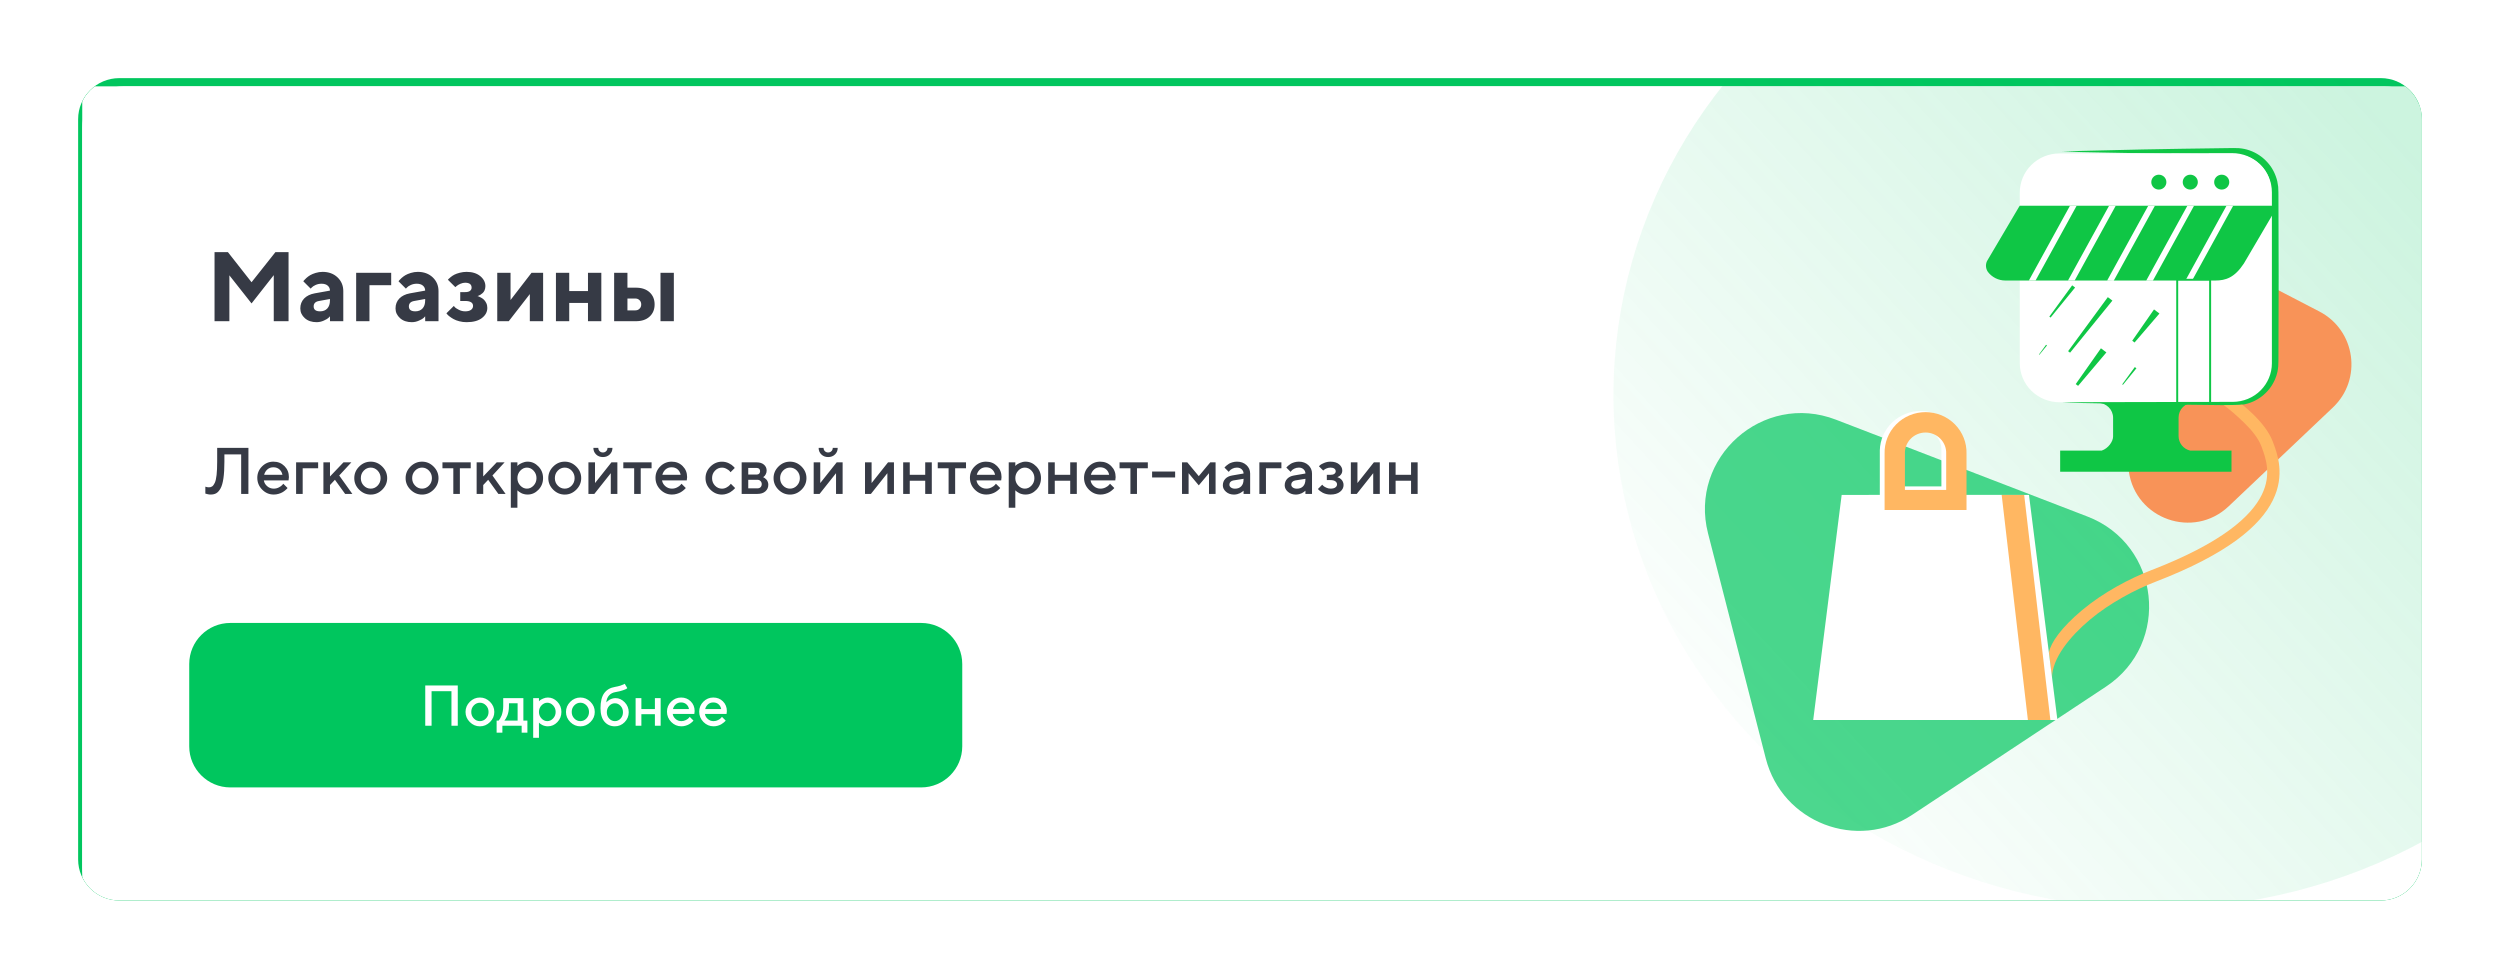 <svg width="608" height="238" viewBox="0 0 608 238" fill="none" xmlns="http://www.w3.org/2000/svg">
<g filter="url(#filter0_d_1652_36178)">
<g clip-path="url(#clip0_1652_36178)">
<path d="M18 27.001C18 21.478 22.477 17.001 28 17.001H578C583.523 17.001 588 21.478 588 27.001V207.001C588 212.524 583.523 217.001 578 217.001H28C22.477 217.001 18 212.524 18 207.001V27.001Z" fill="#01C65E"/>
<g filter="url(#filter1_d_1652_36178)">
<rect width="570" height="200" transform="translate(18 17.001)" fill="white"/>
<path d="M588 207.001C588 212.524 583.523 217.001 578 217.001H303H28C22.477 217.001 18 212.524 18 207.001V27.001C18 21.478 22.477 17.001 28 17.001H303H578C583.523 17.001 588 21.478 588 27.001V207.001Z" fill="white"/>
<g opacity="0.2" filter="url(#filter2_f_1652_36178)">
<ellipse cx="522.069" cy="92.083" rx="131.674" ry="124.918" fill="url(#paint0_linear_1652_36178)"/>
</g>
<path d="M59.176 64.638L53.422 57.313H50.176V74.118H53.785V62.962L59.176 69.794L64.578 62.915V74.118H68.176V57.313H64.988L59.176 64.638ZM78.254 74.118H81.488V66.794C81.488 65.458 81.019 64.345 80.082 63.454C79.144 62.563 77.926 62.118 76.449 62.118C75.875 62.118 75.312 62.212 74.762 62.376C74.223 62.54 73.777 62.727 73.438 62.927C73.109 63.126 72.793 63.349 72.512 63.606C72.231 63.864 72.043 64.052 71.961 64.157C71.879 64.263 71.809 64.345 71.762 64.403L73.555 66.196L73.824 65.915C74.012 65.704 74.316 65.505 74.75 65.306C75.195 65.106 75.676 65.001 76.203 65.001C76.848 65.001 77.352 65.165 77.703 65.47C78.066 65.786 78.242 66.185 78.242 66.677L74.516 67.345C73.438 67.544 72.582 67.966 71.961 68.599C71.352 69.243 71.035 70.04 71.035 71.001C71.035 71.939 71.41 72.724 72.137 73.38C72.875 74.036 73.824 74.353 74.996 74.353C75.606 74.353 76.191 74.224 76.754 73.966C77.316 73.708 77.691 73.497 77.856 73.333C78.019 73.169 78.148 73.04 78.242 72.923L78.254 74.118ZM75.84 71.716C74.809 71.716 74.281 71.317 74.281 70.52C74.281 69.782 74.727 69.337 75.606 69.196L78.242 68.716V69.079C78.242 69.911 78.031 70.556 77.598 71.024C77.164 71.493 76.578 71.716 75.84 71.716ZM93.137 62.352H84.617V74.118H87.852V65.353H93.137V62.352ZM101.41 74.118H104.645V66.794C104.645 65.458 104.176 64.345 103.238 63.454C102.301 62.563 101.082 62.118 99.606 62.118C99.031 62.118 98.469 62.212 97.918 62.376C97.379 62.54 96.934 62.727 96.594 62.927C96.266 63.126 95.949 63.349 95.668 63.606C95.387 63.864 95.199 64.052 95.117 64.157C95.035 64.263 94.965 64.345 94.918 64.403L96.711 66.196L96.981 65.915C97.168 65.704 97.473 65.505 97.906 65.306C98.352 65.106 98.832 65.001 99.359 65.001C100.004 65.001 100.508 65.165 100.859 65.47C101.223 65.786 101.398 66.185 101.398 66.677L97.672 67.345C96.594 67.544 95.738 67.966 95.117 68.599C94.508 69.243 94.191 70.04 94.191 71.001C94.191 71.939 94.566 72.724 95.293 73.38C96.031 74.036 96.981 74.353 98.152 74.353C98.762 74.353 99.348 74.224 99.91 73.966C100.473 73.708 100.848 73.497 101.012 73.333C101.176 73.169 101.305 73.04 101.398 72.923L101.41 74.118ZM98.996 71.716C97.965 71.716 97.438 71.317 97.438 70.52C97.438 69.782 97.883 69.337 98.762 69.196L101.398 68.716V69.079C101.398 69.911 101.188 70.556 100.754 71.024C100.32 71.493 99.734 71.716 98.996 71.716ZM116.047 65.599C116.047 64.661 115.625 63.841 114.793 63.149C113.961 62.47 112.859 62.118 111.488 62.118C110.914 62.118 110.363 62.188 109.824 62.329C109.285 62.47 108.852 62.622 108.535 62.786C108.207 62.95 107.914 63.149 107.633 63.372C107.352 63.595 107.176 63.747 107.094 63.841C107.012 63.935 106.953 63.993 106.93 64.04L108.734 65.833L109.039 65.575C109.25 65.388 109.555 65.2 109.953 65.024C110.352 64.849 110.75 64.755 111.137 64.755C112.168 64.767 112.695 65.165 112.695 65.962C112.695 66.29 112.555 66.548 112.297 66.747C112.039 66.946 111.652 67.04 111.137 67.04H109.93V69.196H111.137C112.402 69.208 113.047 69.606 113.047 70.403C113.047 70.79 112.883 71.106 112.555 71.353C112.227 71.599 111.758 71.716 111.137 71.716C110.598 71.716 110.094 71.599 109.613 71.353C109.133 71.106 108.816 70.907 108.676 70.767C108.535 70.626 108.43 70.497 108.371 70.403L106.566 72.196L106.766 72.442C106.871 72.583 107.059 72.759 107.34 72.97C107.609 73.181 107.926 73.38 108.289 73.591C108.664 73.802 109.133 73.989 109.695 74.13C110.258 74.282 110.855 74.353 111.477 74.353C113.082 74.353 114.324 74.024 115.203 73.345C116.082 72.665 116.516 71.845 116.516 70.884C116.516 70.45 116.434 70.052 116.258 69.7C116.082 69.349 115.895 69.079 115.684 68.88C115.473 68.681 115.238 68.505 114.957 68.364C114.688 68.224 114.5 68.13 114.383 68.083C114.277 68.048 114.195 68.024 114.125 68.013L114.312 67.942C114.441 67.907 114.605 67.825 114.805 67.708C114.992 67.591 115.191 67.439 115.379 67.274C115.566 67.11 115.73 66.876 115.859 66.583C115.977 66.278 116.047 65.95 116.047 65.599ZM127.262 62.352L122.164 68.962V62.352H118.93V74.118H121.73L126.852 67.52V74.118H130.086V62.352H127.262ZM136.438 69.677H140.996V74.118H144.242V62.352H140.996V66.794H136.438V62.352H133.203V74.118H136.438V69.677ZM161.879 62.352H158.633V74.118H161.879V62.352ZM150.594 71.481V68.599H152.516C152.926 68.599 153.266 68.739 153.535 69.009C153.816 69.29 153.945 69.63 153.945 70.04C153.945 70.462 153.816 70.802 153.535 71.071C153.266 71.353 152.926 71.481 152.516 71.481H150.594ZM157.203 70.04C157.203 68.821 156.793 67.837 155.984 67.087C155.164 66.337 154.051 65.962 152.633 65.962H150.594V62.352H147.359V74.118H152.633C154.062 74.118 155.176 73.743 155.984 72.993C156.793 72.243 157.203 71.259 157.203 70.04Z" fill="#363A45"/>
<path d="M58.418 104.915H50.816V108.274C50.816 109.571 50.77 110.642 50.676 111.501C50.582 112.36 50.434 113.001 50.238 113.423C50.035 113.845 49.824 114.134 49.605 114.29C49.387 114.446 49.121 114.517 48.816 114.517C48.551 114.517 48.254 114.47 47.941 114.36V116.04L48.113 116.087C48.23 116.134 48.395 116.173 48.613 116.212C48.824 116.259 49.027 116.274 49.223 116.274C49.762 116.274 50.223 116.173 50.598 115.954C50.973 115.735 51.324 115.345 51.637 114.782C51.949 114.22 52.184 113.399 52.34 112.313C52.496 111.235 52.574 109.884 52.574 108.274V106.517H56.652V116.118H58.41L58.418 104.915ZM68.176 112.837L68.262 112.04C68.262 110.962 67.902 110.071 67.184 109.353C66.465 108.634 65.574 108.274 64.496 108.274C63.418 108.274 62.496 108.665 61.73 109.431C60.965 110.196 60.574 111.118 60.574 112.196C60.574 113.321 60.973 114.282 61.762 115.079C62.551 115.876 63.488 116.274 64.574 116.274C64.981 116.274 65.379 116.22 65.762 116.103C66.144 115.985 66.457 115.86 66.691 115.72C66.934 115.579 67.16 115.423 67.371 115.243C67.59 115.063 67.731 114.938 67.793 114.86C67.856 114.782 67.902 114.728 67.934 114.681L66.894 113.642L66.652 113.938C66.496 114.134 66.223 114.329 65.832 114.532C65.441 114.735 65.027 114.837 64.574 114.837C63.957 114.837 63.426 114.642 62.973 114.243C62.52 113.853 62.254 113.384 62.168 112.837H68.176ZM64.488 109.642C65.082 109.642 65.566 109.813 65.957 110.157C66.348 110.501 66.59 110.938 66.684 111.478H62.238C62.379 110.938 62.645 110.501 63.035 110.157C63.426 109.813 63.91 109.642 64.488 109.642ZM75.371 108.438H70.012V116.118H71.613V109.876H75.371V108.438ZM83.457 108.438H81.535L78.254 111.876V108.438H76.652V116.118H78.254V113.962L79.457 112.681L81.934 116.118H83.691L80.496 111.642L83.457 108.438ZM90.559 112.282C90.559 113.001 90.316 113.603 89.848 114.095C89.371 114.595 88.809 114.837 88.16 114.837C87.504 114.837 86.941 114.595 86.465 114.095C85.988 113.603 85.754 113.001 85.754 112.282C85.754 111.563 85.988 110.962 86.465 110.462C86.941 109.97 87.504 109.72 88.16 109.72C88.809 109.72 89.371 109.97 89.848 110.462C90.316 110.962 90.559 111.563 90.559 112.282ZM84.16 112.282C84.16 113.36 84.551 114.29 85.348 115.087C86.144 115.884 87.082 116.282 88.16 116.282C89.238 116.282 90.168 115.884 90.965 115.087C91.762 114.29 92.16 113.36 92.16 112.282C92.16 111.204 91.762 110.267 90.965 109.47C90.168 108.673 89.238 108.274 88.16 108.274C87.082 108.274 86.144 108.673 85.348 109.47C84.551 110.267 84.16 111.204 84.16 112.282ZM103.043 112.282C103.043 113.001 102.801 113.603 102.332 114.095C101.855 114.595 101.293 114.837 100.645 114.837C99.988 114.837 99.426 114.595 98.949 114.095C98.473 113.603 98.238 113.001 98.238 112.282C98.238 111.563 98.473 110.962 98.949 110.462C99.426 109.97 99.988 109.72 100.645 109.72C101.293 109.72 101.855 109.97 102.332 110.462C102.801 110.962 103.043 111.563 103.043 112.282ZM96.644 112.282C96.644 113.36 97.035 114.29 97.832 115.087C98.629 115.884 99.566 116.282 100.645 116.282C101.723 116.282 102.652 115.884 103.449 115.087C104.246 114.29 104.645 113.36 104.645 112.282C104.645 111.204 104.246 110.267 103.449 109.47C102.652 108.673 101.723 108.274 100.645 108.274C99.566 108.274 98.629 108.673 97.832 109.47C97.035 110.267 96.644 111.204 96.644 112.282ZM105.605 109.876H108.246V116.118H109.84V109.876H112.48V108.438H105.605V109.876ZM120.723 108.438H118.801L115.52 111.876V108.438H113.918V116.118H115.52V113.962L116.723 112.681L119.199 116.118H120.957L117.762 111.642L120.723 108.438ZM126.309 116.274C127.324 116.274 128.199 115.892 128.949 115.11C129.699 114.329 130.074 113.384 130.074 112.274C130.074 111.165 129.699 110.228 128.949 109.446C128.199 108.665 127.324 108.274 126.309 108.274C125.855 108.274 125.418 108.376 124.988 108.563C124.551 108.759 124.27 108.915 124.137 109.032C124.004 109.157 123.902 109.251 123.832 109.321V108.438H122.23V119.478H123.832V115.235L123.941 115.353C124.004 115.415 124.113 115.501 124.262 115.61C124.41 115.72 124.582 115.821 124.777 115.923C124.965 116.024 125.199 116.11 125.473 116.173C125.738 116.243 126.02 116.274 126.309 116.274ZM126.152 109.72C126.762 109.72 127.301 109.97 127.77 110.47C128.238 110.97 128.473 111.579 128.473 112.282C128.473 112.985 128.238 113.587 127.77 114.087C127.301 114.587 126.762 114.837 126.152 114.837C125.543 114.837 125.004 114.587 124.535 114.087C124.066 113.587 123.832 112.985 123.832 112.282C123.832 111.579 124.066 110.97 124.535 110.47C125.004 109.97 125.543 109.72 126.152 109.72ZM137.746 112.282C137.746 113.001 137.504 113.603 137.035 114.095C136.559 114.595 135.996 114.837 135.348 114.837C134.691 114.837 134.129 114.595 133.652 114.095C133.176 113.603 132.941 113.001 132.941 112.282C132.941 111.563 133.176 110.962 133.652 110.462C134.129 109.97 134.691 109.72 135.348 109.72C135.996 109.72 136.559 109.97 137.035 110.462C137.504 110.962 137.746 111.563 137.746 112.282ZM131.348 112.282C131.348 113.36 131.738 114.29 132.535 115.087C133.332 115.884 134.27 116.282 135.348 116.282C136.426 116.282 137.355 115.884 138.152 115.087C138.949 114.29 139.348 113.36 139.348 112.282C139.348 111.204 138.949 110.267 138.152 109.47C137.355 108.673 136.426 108.274 135.348 108.274C134.27 108.274 133.332 108.673 132.535 109.47C131.738 110.267 131.348 111.204 131.348 112.282ZM146.707 108.438L142.707 113.478V108.438H141.105V116.118H142.543L146.543 111.079V116.118H148.145V108.438H146.707ZM144.621 106.04C144.301 106.04 144.035 105.938 143.824 105.72C143.605 105.501 143.504 105.235 143.504 104.915H142.309C142.309 105.556 142.527 106.095 142.965 106.517C143.402 106.946 143.957 107.157 144.629 107.157C145.301 107.157 145.855 106.946 146.293 106.517C146.73 106.095 146.949 105.556 146.949 104.915H145.746C145.746 105.243 145.637 105.509 145.426 105.72C145.207 105.938 144.941 106.04 144.621 106.04ZM149.59 109.876H152.23V116.118H153.824V109.876H156.465V108.438H149.59V109.876ZM165.02 112.837L165.105 112.04C165.105 110.962 164.746 110.071 164.027 109.353C163.309 108.634 162.418 108.274 161.34 108.274C160.262 108.274 159.34 108.665 158.574 109.431C157.809 110.196 157.418 111.118 157.418 112.196C157.418 113.321 157.816 114.282 158.605 115.079C159.395 115.876 160.332 116.274 161.418 116.274C161.824 116.274 162.223 116.22 162.605 116.103C162.988 115.985 163.301 115.86 163.535 115.72C163.777 115.579 164.004 115.423 164.215 115.243C164.434 115.063 164.574 114.938 164.637 114.86C164.699 114.782 164.746 114.728 164.777 114.681L163.738 113.642L163.496 113.938C163.34 114.134 163.066 114.329 162.676 114.532C162.285 114.735 161.871 114.837 161.418 114.837C160.801 114.837 160.27 114.642 159.816 114.243C159.363 113.853 159.098 113.384 159.012 112.837H165.02ZM161.332 109.642C161.926 109.642 162.41 109.813 162.801 110.157C163.191 110.501 163.434 110.938 163.527 111.478H159.082C159.223 110.938 159.488 110.501 159.879 110.157C160.27 109.813 160.754 109.642 161.332 109.642ZM169.582 112.282C169.582 113.36 169.973 114.29 170.77 115.087C171.566 115.884 172.504 116.282 173.582 116.282C173.949 116.282 174.316 116.22 174.684 116.103C175.043 115.985 175.34 115.86 175.574 115.72C175.801 115.579 176.02 115.423 176.23 115.243C176.434 115.063 176.574 114.938 176.637 114.86C176.699 114.782 176.746 114.728 176.777 114.688L175.738 113.649L175.496 113.946C175.34 114.134 175.082 114.337 174.723 114.54C174.363 114.743 173.988 114.845 173.582 114.845C172.926 114.845 172.363 114.595 171.887 114.103C171.41 113.603 171.176 113.001 171.176 112.282C171.176 111.563 171.41 110.962 171.887 110.47C172.363 109.97 172.926 109.728 173.582 109.728C173.988 109.728 174.363 109.829 174.723 110.04C175.082 110.243 175.309 110.407 175.418 110.532C175.527 110.657 175.605 110.759 175.66 110.845L176.699 109.806L176.363 109.438C176.137 109.181 175.77 108.923 175.254 108.665C174.738 108.407 174.176 108.282 173.582 108.282C172.504 108.282 171.566 108.681 170.77 109.478C169.973 110.274 169.582 111.204 169.582 112.282ZM178.371 108.438V116.118H182.215C183.027 116.118 183.676 115.915 184.145 115.493C184.613 115.079 184.855 114.54 184.855 113.876C184.855 113.626 184.809 113.384 184.715 113.165C184.621 112.946 184.52 112.774 184.41 112.649C184.301 112.524 184.168 112.407 184.02 112.298C183.863 112.188 183.762 112.126 183.707 112.095C183.645 112.071 183.605 112.056 183.574 112.048L183.793 111.899C183.941 111.79 184.09 111.603 184.23 111.337C184.371 111.071 184.449 110.774 184.449 110.446C184.449 109.868 184.23 109.384 183.801 109.009C183.363 108.634 182.785 108.446 182.051 108.446L178.371 108.438ZM182.215 112.688C182.52 112.688 182.77 112.79 182.965 112.993C183.152 113.196 183.254 113.438 183.254 113.728C183.254 114.04 183.16 114.298 182.973 114.485C182.785 114.673 182.527 114.767 182.215 114.767H179.973V112.688H182.215ZM182.855 110.603C182.855 110.853 182.777 111.048 182.637 111.188C182.488 111.329 182.293 111.407 182.051 111.407H179.973V109.806H182.051C182.293 109.806 182.488 109.876 182.637 110.017C182.777 110.157 182.855 110.353 182.855 110.603ZM192.527 112.282C192.527 113.001 192.285 113.603 191.816 114.095C191.34 114.595 190.777 114.837 190.129 114.837C189.473 114.837 188.91 114.595 188.434 114.095C187.957 113.603 187.723 113.001 187.723 112.282C187.723 111.563 187.957 110.962 188.434 110.462C188.91 109.97 189.473 109.72 190.129 109.72C190.777 109.72 191.34 109.97 191.816 110.462C192.285 110.962 192.527 111.563 192.527 112.282ZM186.129 112.282C186.129 113.36 186.52 114.29 187.316 115.087C188.113 115.884 189.051 116.282 190.129 116.282C191.207 116.282 192.137 115.884 192.934 115.087C193.73 114.29 194.129 113.36 194.129 112.282C194.129 111.204 193.73 110.267 192.934 109.47C192.137 108.673 191.207 108.274 190.129 108.274C189.051 108.274 188.113 108.673 187.316 109.47C186.52 110.267 186.129 111.204 186.129 112.282ZM201.488 108.438L197.488 113.478V108.438H195.887V116.118H197.324L201.324 111.079V116.118H202.926V108.438H201.488ZM199.402 106.04C199.082 106.04 198.816 105.938 198.605 105.72C198.387 105.501 198.285 105.235 198.285 104.915H197.09C197.09 105.556 197.309 106.095 197.746 106.517C198.184 106.946 198.738 107.157 199.41 107.157C200.082 107.157 200.637 106.946 201.074 106.517C201.512 106.095 201.73 105.556 201.73 104.915H200.527C200.527 105.243 200.418 105.509 200.207 105.72C199.988 105.938 199.723 106.04 199.402 106.04ZM213.973 108.438L209.973 113.478V108.438H208.371V116.118H209.809L213.809 111.079V116.118H215.41V108.438H213.973ZM219.254 112.915H223.012V116.118H224.613V108.438H223.012V111.478H219.254V108.438H217.652V116.118H219.254V112.915ZM226.059 109.876H228.699V116.118H230.293V109.876H232.934V108.438H226.059V109.876ZM241.488 112.837L241.574 112.04C241.574 110.962 241.215 110.071 240.496 109.353C239.777 108.634 238.887 108.274 237.809 108.274C236.73 108.274 235.809 108.665 235.043 109.431C234.277 110.196 233.887 111.118 233.887 112.196C233.887 113.321 234.285 114.282 235.074 115.079C235.863 115.876 236.801 116.274 237.887 116.274C238.293 116.274 238.691 116.22 239.074 116.103C239.457 115.985 239.77 115.86 240.004 115.72C240.246 115.579 240.473 115.423 240.684 115.243C240.902 115.063 241.043 114.938 241.105 114.86C241.168 114.782 241.215 114.728 241.246 114.681L240.207 113.642L239.965 113.938C239.809 114.134 239.535 114.329 239.145 114.532C238.754 114.735 238.34 114.837 237.887 114.837C237.27 114.837 236.738 114.642 236.285 114.243C235.832 113.853 235.566 113.384 235.48 112.837H241.488ZM237.801 109.642C238.395 109.642 238.879 109.813 239.27 110.157C239.66 110.501 239.902 110.938 239.996 111.478H235.551C235.691 110.938 235.957 110.501 236.348 110.157C236.738 109.813 237.223 109.642 237.801 109.642ZM247.402 116.274C248.418 116.274 249.293 115.892 250.043 115.11C250.793 114.329 251.168 113.384 251.168 112.274C251.168 111.165 250.793 110.228 250.043 109.446C249.293 108.665 248.418 108.274 247.402 108.274C246.949 108.274 246.512 108.376 246.082 108.563C245.645 108.759 245.363 108.915 245.23 109.032C245.098 109.157 244.996 109.251 244.926 109.321V108.438H243.324V119.478H244.926V115.235L245.035 115.353C245.098 115.415 245.207 115.501 245.355 115.61C245.504 115.72 245.676 115.821 245.871 115.923C246.059 116.024 246.293 116.11 246.566 116.173C246.832 116.243 247.113 116.274 247.402 116.274ZM247.246 109.72C247.855 109.72 248.395 109.97 248.863 110.47C249.332 110.97 249.566 111.579 249.566 112.282C249.566 112.985 249.332 113.587 248.863 114.087C248.395 114.587 247.855 114.837 247.246 114.837C246.637 114.837 246.098 114.587 245.629 114.087C245.16 113.587 244.926 112.985 244.926 112.282C244.926 111.579 245.16 110.97 245.629 110.47C246.098 109.97 246.637 109.72 247.246 109.72ZM254.52 112.915H258.277V116.118H259.879V108.438H258.277V111.478H254.52V108.438H252.918V116.118H254.52V112.915ZM269.238 112.837L269.324 112.04C269.324 110.962 268.965 110.071 268.246 109.353C267.527 108.634 266.637 108.274 265.559 108.274C264.48 108.274 263.559 108.665 262.793 109.431C262.027 110.196 261.637 111.118 261.637 112.196C261.637 113.321 262.035 114.282 262.824 115.079C263.613 115.876 264.551 116.274 265.637 116.274C266.043 116.274 266.441 116.22 266.824 116.103C267.207 115.985 267.52 115.86 267.754 115.72C267.996 115.579 268.223 115.423 268.434 115.243C268.652 115.063 268.793 114.938 268.855 114.86C268.918 114.782 268.965 114.728 268.996 114.681L267.957 113.642L267.715 113.938C267.559 114.134 267.285 114.329 266.895 114.532C266.504 114.735 266.09 114.837 265.637 114.837C265.02 114.837 264.488 114.642 264.035 114.243C263.582 113.853 263.316 113.384 263.23 112.837H269.238ZM265.551 109.642C266.145 109.642 266.629 109.813 267.02 110.157C267.41 110.501 267.652 110.938 267.746 111.478H263.301C263.441 110.938 263.707 110.501 264.098 110.157C264.488 109.813 264.973 109.642 265.551 109.642ZM270.277 109.876H272.918V116.118H274.512V109.876H277.152V108.438H270.277V109.876ZM283.793 110.681H278.191V112.118H283.793V110.681ZM289.543 111.798L286.746 108.438H285.465V116.118H287.066V111.079L289.543 114.04L292.027 111.079V116.118H293.629V108.438H292.348L289.543 111.798ZM302.035 116.118V111.157C302.035 110.345 301.73 109.665 301.137 109.11C300.535 108.556 299.77 108.274 298.832 108.274C298.457 108.274 298.09 108.329 297.738 108.431C297.387 108.532 297.105 108.649 296.895 108.774C296.676 108.907 296.473 109.056 296.285 109.22C296.098 109.384 295.973 109.501 295.918 109.563C295.863 109.626 295.824 109.681 295.793 109.72L296.832 110.759L297.043 110.485C297.168 110.313 297.395 110.149 297.723 109.978C298.051 109.806 298.426 109.72 298.832 109.72C299.301 109.72 299.684 109.86 299.98 110.134C300.277 110.415 300.434 110.751 300.434 111.157L297.629 111.642C296.934 111.759 296.387 112.032 295.988 112.454C295.59 112.884 295.395 113.415 295.395 114.048C295.395 114.626 295.652 115.149 296.168 115.603C296.684 116.056 297.332 116.282 298.113 116.282C298.379 116.282 298.637 116.243 298.902 116.181C299.16 116.11 299.379 116.032 299.551 115.946C299.723 115.86 299.879 115.767 300.027 115.657C300.176 115.548 300.277 115.478 300.324 115.431C300.371 115.384 300.41 115.345 300.434 115.329V116.126L302.035 116.118ZM298.355 114.845C297.934 114.845 297.605 114.743 297.355 114.556C297.105 114.36 296.988 114.134 296.988 113.876C296.988 113.603 297.074 113.376 297.254 113.196C297.426 113.009 297.66 112.892 297.949 112.845L300.434 112.446V112.603C300.434 113.321 300.246 113.868 299.879 114.259C299.512 114.649 299.004 114.845 298.355 114.845ZM309.637 108.438H304.277V116.118H305.879V109.876H309.637V108.438ZM317.082 116.118V111.157C317.082 110.345 316.777 109.665 316.184 109.11C315.582 108.556 314.816 108.274 313.879 108.274C313.504 108.274 313.137 108.329 312.785 108.431C312.434 108.532 312.152 108.649 311.941 108.774C311.723 108.907 311.52 109.056 311.332 109.22C311.145 109.384 311.02 109.501 310.965 109.563C310.91 109.626 310.871 109.681 310.84 109.72L311.879 110.759L312.09 110.485C312.215 110.313 312.441 110.149 312.77 109.978C313.098 109.806 313.473 109.72 313.879 109.72C314.348 109.72 314.73 109.86 315.027 110.134C315.324 110.415 315.48 110.751 315.48 111.157L312.676 111.642C311.98 111.759 311.434 112.032 311.035 112.454C310.637 112.884 310.441 113.415 310.441 114.048C310.441 114.626 310.699 115.149 311.215 115.603C311.73 116.056 312.379 116.282 313.16 116.282C313.426 116.282 313.684 116.243 313.949 116.181C314.207 116.11 314.426 116.032 314.598 115.946C314.77 115.86 314.926 115.767 315.074 115.657C315.223 115.548 315.324 115.478 315.371 115.431C315.418 115.384 315.457 115.345 315.48 115.329V116.126L317.082 116.118ZM313.402 114.845C312.98 114.845 312.652 114.743 312.402 114.556C312.152 114.36 312.035 114.134 312.035 113.876C312.035 113.603 312.121 113.376 312.301 113.196C312.473 113.009 312.707 112.892 312.996 112.845L315.48 112.446V112.603C315.48 113.321 315.293 113.868 314.926 114.259C314.559 114.649 314.051 114.845 313.402 114.845ZM324.441 110.438C324.441 109.853 324.184 109.345 323.668 108.915C323.152 108.493 322.449 108.274 321.566 108.274C321.02 108.274 320.504 108.384 320.02 108.587C319.535 108.798 319.223 108.962 319.082 109.087C318.941 109.212 318.832 109.321 318.762 109.399L319.809 110.438L320.012 110.259C320.152 110.134 320.363 110.017 320.66 109.899C320.957 109.782 321.254 109.72 321.566 109.72C321.98 109.72 322.301 109.806 322.52 109.97C322.738 110.134 322.848 110.345 322.848 110.603C322.848 110.86 322.738 111.071 322.52 111.235C322.301 111.399 321.98 111.478 321.566 111.478H320.684V112.759H321.566C322.098 112.759 322.496 112.86 322.762 113.056C323.027 113.259 323.168 113.501 323.168 113.798C323.168 114.095 323.027 114.345 322.762 114.54C322.496 114.743 322.098 114.837 321.566 114.837C321.207 114.837 320.855 114.751 320.504 114.579C320.152 114.407 319.926 114.259 319.816 114.149C319.707 114.04 319.629 113.954 319.566 113.876L318.527 114.915L318.637 115.063C318.715 115.157 318.848 115.274 319.02 115.407C319.191 115.54 319.387 115.673 319.621 115.798C319.848 115.931 320.137 116.04 320.48 116.134C320.824 116.228 321.184 116.274 321.559 116.274C322.551 116.274 323.332 116.056 323.902 115.603C324.473 115.149 324.754 114.603 324.754 113.962C324.754 113.673 324.699 113.407 324.59 113.173C324.48 112.938 324.355 112.759 324.223 112.626C324.09 112.493 323.941 112.376 323.77 112.282C323.598 112.188 323.48 112.126 323.41 112.103C323.34 112.071 323.285 112.056 323.238 112.048L323.543 111.899C323.746 111.813 323.949 111.642 324.145 111.376C324.34 111.11 324.441 110.798 324.441 110.438ZM332.129 108.438L328.129 113.478V108.438H326.527V116.118H327.965L331.965 111.079V116.118H333.566V108.438H332.129ZM337.41 112.915H341.168V116.118H342.77V108.438H341.168V111.478H337.41V108.438H335.809V116.118H337.41V112.915Z" fill="#363A45"/>
<path d="M44.02 157.501C44.02 151.978 48.497 147.501 54.02 147.501H222.02C227.542 147.501 232.02 151.978 232.02 157.501V177.501C232.02 183.024 227.542 187.501 222.02 187.501H54.02C48.497 187.501 44.02 183.024 44.02 177.501V157.501Z" fill="#00C65E"/>
<path d="M109.33 162.698H101.421V172.501H102.959V164.1H107.792V172.501H109.33V162.698ZM116.815 169.145C116.815 169.773 116.604 170.3 116.193 170.73C115.776 171.168 115.284 171.38 114.717 171.38C114.143 171.38 113.65 171.168 113.233 170.73C112.816 170.3 112.611 169.773 112.611 169.145C112.611 168.516 112.816 167.989 113.233 167.552C113.65 167.121 114.143 166.902 114.717 166.902C115.284 166.902 115.776 167.121 116.193 167.552C116.604 167.989 116.815 168.516 116.815 169.145ZM111.217 169.145C111.217 170.088 111.559 170.901 112.256 171.599C112.953 172.296 113.773 172.645 114.717 172.645C115.66 172.645 116.474 172.296 117.171 171.599C117.868 170.901 118.217 170.088 118.217 169.145C118.217 168.201 117.868 167.381 117.171 166.684C116.474 165.986 115.66 165.638 114.717 165.638C113.773 165.638 112.953 165.986 112.256 166.684C111.559 167.381 111.217 168.201 111.217 169.145ZM118.777 171.243V174.183H120.179V172.501H124.868V174.183H126.263V171.243H125.285V165.781H120.384V167.743C120.384 168.194 120.343 168.618 120.261 169.021C120.179 169.432 120.09 169.76 119.994 170.006C119.898 170.252 119.782 170.484 119.652 170.696C119.522 170.915 119.434 171.052 119.379 171.113C119.324 171.175 119.29 171.216 119.263 171.243H118.777ZM121.785 167.039H123.884V171.243H120.664L120.78 171.1C120.849 171.018 120.944 170.881 121.054 170.689C121.163 170.498 121.279 170.272 121.389 170.013C121.498 169.753 121.594 169.418 121.669 169.015C121.744 168.618 121.778 168.194 121.778 167.743L121.785 167.039ZM131.239 172.638C132.128 172.638 132.894 172.303 133.55 171.619C134.206 170.936 134.534 170.108 134.534 169.138C134.534 168.167 134.206 167.347 133.55 166.663C132.894 165.979 132.128 165.638 131.239 165.638C130.843 165.638 130.46 165.727 130.084 165.891C129.701 166.062 129.455 166.198 129.339 166.301C129.223 166.41 129.134 166.492 129.072 166.554V165.781H127.671V175.44H129.072V171.729L129.168 171.831C129.223 171.886 129.318 171.961 129.448 172.057C129.578 172.152 129.729 172.241 129.899 172.33C130.063 172.419 130.269 172.494 130.508 172.549C130.74 172.61 130.986 172.638 131.239 172.638ZM131.103 166.902C131.636 166.902 132.107 167.121 132.518 167.559C132.928 167.996 133.133 168.529 133.133 169.145C133.133 169.76 132.928 170.286 132.518 170.724C132.107 171.161 131.636 171.38 131.103 171.38C130.569 171.38 130.098 171.161 129.688 170.724C129.277 170.286 129.072 169.76 129.072 169.145C129.072 168.529 129.277 167.996 129.688 167.559C130.098 167.121 130.569 166.902 131.103 166.902ZM141.247 169.145C141.247 169.773 141.035 170.3 140.625 170.73C140.208 171.168 139.716 171.38 139.148 171.38C138.574 171.38 138.082 171.168 137.665 170.73C137.248 170.3 137.043 169.773 137.043 169.145C137.043 168.516 137.248 167.989 137.665 167.552C138.082 167.121 138.574 166.902 139.148 166.902C139.716 166.902 140.208 167.121 140.625 167.552C141.035 167.989 141.247 168.516 141.247 169.145ZM135.648 169.145C135.648 170.088 135.99 170.901 136.688 171.599C137.385 172.296 138.205 172.645 139.148 172.645C140.092 172.645 140.905 172.296 141.603 171.599C142.3 170.901 142.648 170.088 142.648 169.145C142.648 168.201 142.3 167.381 141.603 166.684C140.905 165.986 140.092 165.638 139.148 165.638C138.205 165.638 137.385 165.986 136.688 166.684C135.99 167.381 135.648 168.201 135.648 169.145ZM150.906 169.213C150.906 168.283 150.578 167.477 149.929 166.8C149.279 166.123 148.534 165.781 147.687 165.781C147.427 165.781 147.167 165.822 146.914 165.897C146.661 165.973 146.456 166.055 146.292 166.15C146.128 166.246 145.978 166.349 145.834 166.472C145.684 166.595 145.588 166.677 145.54 166.725C145.492 166.772 145.458 166.813 145.444 166.841C145.513 166.116 145.738 165.542 146.135 165.118C146.524 164.688 147.044 164.421 147.687 164.318C148.432 164.195 149.047 164.045 149.532 163.867C150.018 163.689 150.305 163.566 150.387 163.498C150.469 163.43 150.53 163.375 150.558 163.341L149.929 162.288L149.703 162.425C149.553 162.507 149.279 162.616 148.883 162.746C148.486 162.869 148.042 162.979 147.543 163.061C146.422 163.245 145.561 163.744 144.952 164.564C144.351 165.378 144.043 166.602 144.043 168.235C144.043 169.664 144.364 170.758 145.007 171.51C145.649 172.262 146.49 172.638 147.543 172.638C148.459 172.638 149.245 172.303 149.908 171.633C150.571 170.963 150.906 170.156 150.906 169.213ZM145.581 169.213C145.581 168.598 145.779 168.085 146.162 167.668C146.552 167.251 147.01 167.039 147.543 167.039C148.076 167.039 148.534 167.251 148.924 167.668C149.307 168.085 149.505 168.598 149.505 169.213C149.505 169.828 149.307 170.348 148.924 170.758C148.534 171.175 148.076 171.38 147.543 171.38C147.01 171.38 146.552 171.175 146.162 170.758C145.779 170.348 145.581 169.828 145.581 169.213ZM153.982 169.698H157.271V172.501H158.672V165.781H157.271V168.44H153.982V165.781H152.581V172.501H153.982V169.698ZM166.861 169.63L166.937 168.933C166.937 167.989 166.622 167.21 165.993 166.581C165.364 165.952 164.585 165.638 163.642 165.638C162.698 165.638 161.892 165.979 161.222 166.649C160.552 167.319 160.21 168.126 160.21 169.069C160.21 170.054 160.559 170.895 161.249 171.592C161.939 172.289 162.76 172.638 163.71 172.638C164.065 172.638 164.414 172.59 164.749 172.487C165.084 172.385 165.357 172.275 165.562 172.152C165.774 172.029 165.973 171.893 166.157 171.735C166.349 171.578 166.472 171.469 166.526 171.4C166.581 171.332 166.622 171.284 166.649 171.243L165.74 170.334L165.528 170.594C165.392 170.765 165.152 170.936 164.811 171.113C164.469 171.291 164.106 171.38 163.71 171.38C163.17 171.38 162.705 171.209 162.309 170.86C161.912 170.519 161.68 170.108 161.604 169.63H166.861ZM163.635 166.834C164.154 166.834 164.578 166.984 164.92 167.285C165.262 167.586 165.474 167.969 165.556 168.44H161.666C161.789 167.969 162.021 167.586 162.363 167.285C162.705 166.984 163.129 166.834 163.635 166.834ZM174.695 169.63L174.771 168.933C174.771 167.989 174.456 167.21 173.827 166.581C173.198 165.952 172.419 165.638 171.476 165.638C170.532 165.638 169.726 165.979 169.056 166.649C168.386 167.319 168.044 168.126 168.044 169.069C168.044 170.054 168.393 170.895 169.083 171.592C169.773 172.289 170.594 172.638 171.544 172.638C171.899 172.638 172.248 172.59 172.583 172.487C172.918 172.385 173.191 172.275 173.396 172.152C173.608 172.029 173.807 171.893 173.991 171.735C174.183 171.578 174.306 171.469 174.36 171.4C174.415 171.332 174.456 171.284 174.483 171.243L173.574 170.334L173.362 170.594C173.226 170.765 172.986 170.936 172.645 171.113C172.303 171.291 171.94 171.38 171.544 171.38C171.004 171.38 170.539 171.209 170.143 170.86C169.746 170.519 169.514 170.108 169.438 169.63H174.695ZM171.469 166.834C171.988 166.834 172.412 166.984 172.754 167.285C173.096 167.586 173.308 167.969 173.39 168.44H169.5C169.623 167.969 169.855 167.586 170.197 167.285C170.539 166.984 170.963 166.834 171.469 166.834Z" fill="white"/>
<g clip-path="url(#clip1_1652_36178)">
<path opacity="0.7" d="M463.036 194.173C449.614 203.052 431.441 196.054 427.441 180.465L413.397 125.729C408.668 107.299 426.732 91.224 444.488 98.062L505.663 121.62C523.419 128.458 526.035 152.497 510.166 162.995L463.036 194.173Z" fill="#00C65E"/>
<path d="M562.068 71.754C570.896 76.336 572.576 88.253 565.359 95.097L540.016 119.126C531.483 127.217 517.374 122.29 515.733 110.646L510.078 70.529C508.436 58.885 520.634 50.25 531.071 55.667L562.068 71.754Z" fill="#F89358"/>
<path d="M499.526 32.845L504.429 32.695L509.332 32.578L519.138 32.348C525.677 32.226 532.216 32.109 538.75 32.034L541.204 32.001C541.598 32.001 542.064 32.001 542.497 32.034C542.93 32.067 543.377 32.132 543.81 32.217C545.554 32.587 547.172 33.395 548.508 34.562C549.172 35.144 549.764 35.8 550.272 36.519C550.766 37.25 551.169 38.038 551.471 38.864C551.623 39.277 551.749 39.698 551.847 40.126C551.937 40.553 552.008 40.989 552.056 41.426C552.122 42.331 552.108 43.11 552.118 43.917L552.17 63.269L552.118 82.616C552.118 83.437 552.118 84.187 552.065 85.102C552.042 85.538 551.942 85.97 551.88 86.406L551.709 87.044L551.623 87.363L551.509 87.673L551.276 88.292L550.986 88.883C550.789 89.277 550.567 89.658 550.32 90.023C549.82 90.749 549.229 91.41 548.56 91.989C547.226 93.163 545.603 93.972 543.852 94.335C543.417 94.414 542.977 94.47 542.535 94.503C542.088 94.503 541.646 94.541 541.246 94.531H538.797C532.26 94.478 525.721 94.402 519.181 94.302L509.375 94.109L504.472 94.016L499.569 93.832L504.472 93.678L509.375 93.56L519.181 93.331C525.721 93.202 532.258 93.098 538.793 93.016L541.246 92.983C541.67 92.983 542.041 92.955 542.412 92.932C542.783 92.896 543.153 92.841 543.52 92.768C544.983 92.441 546.336 91.748 547.448 90.755C548.003 90.26 548.493 89.699 548.908 89.085C549.106 88.774 549.287 88.453 549.45 88.123L549.683 87.626L549.868 87.11L549.963 86.847L550.03 86.58L550.163 86.05C550.228 85.688 550.274 85.323 550.301 84.957C550.349 84.262 550.301 83.399 550.301 82.611L550.249 63.264L550.301 43.912C550.301 43.11 550.325 42.275 550.301 41.567C550.267 41.201 550.215 40.838 550.144 40.478C550.066 40.117 549.965 39.761 549.84 39.413C549.364 38.01 548.523 36.754 547.4 35.773C546.287 34.775 544.933 34.076 543.467 33.742C543.106 33.662 542.735 33.605 542.359 33.559C541.984 33.512 541.632 33.498 541.208 33.507H538.755C532.216 33.46 525.677 33.371 519.143 33.277L509.332 33.089L504.429 32.991L499.526 32.845Z" fill="#0FC645"/>
<path d="M541.05 93.735L498.873 93.824C497.604 93.826 496.348 93.582 495.175 93.105C494.003 92.627 492.937 91.927 492.039 91.042C491.142 90.158 490.43 89.108 489.944 87.952C489.458 86.796 489.209 85.557 489.209 84.305V42.848C489.206 40.325 490.217 37.904 492.022 36.117C493.827 34.329 496.277 33.322 498.835 33.315L540.855 33.24C542.124 33.238 543.38 33.482 544.553 33.959C545.726 34.437 546.792 35.137 547.69 36.022C548.588 36.906 549.301 37.956 549.787 39.112C550.273 40.268 550.523 41.507 550.523 42.759V84.366C550.519 86.846 549.521 89.223 547.746 90.978C545.971 92.734 543.563 93.725 541.05 93.735Z" fill="white"/>
<path d="M530.683 105.594C529.872 105.412 529.148 104.964 528.63 104.323C528.112 103.682 527.829 102.886 527.829 102.066V97.539C527.829 96.58 528.216 95.66 528.903 94.981C529.591 94.303 530.524 93.922 531.496 93.922L508.237 93.978C509.209 93.978 510.142 94.359 510.829 95.038C511.517 95.716 511.903 96.636 511.903 97.595V102.127C511.932 103.333 510.724 105.078 509.112 105.594H499.03V110.721H540.703V105.594H530.683Z" fill="#0FC645"/>
<path d="M536.743 63.602H485.692C483.547 63.602 480.884 61.833 481.812 59.773L489.554 46.661H550.891L543.149 59.797C540.947 63.137 538.888 63.602 536.743 63.602Z" fill="#0FC645"/>
<path d="M536.741 64.224H485.69C484.868 64.221 484.057 64.03 483.323 63.665C482.589 63.3 481.95 62.772 481.457 62.123C481.195 61.745 481.037 61.306 480.997 60.85C480.957 60.394 481.037 59.936 481.229 59.519L481.262 59.458L489.185 46.036H551.959L543.708 60.087C541.444 63.525 539.29 64.224 536.741 64.224ZM482.399 60.054C482.299 60.277 482.26 60.522 482.285 60.764C482.31 61.007 482.398 61.239 482.542 61.438C482.92 61.91 483.401 62.293 483.949 62.557C484.497 62.822 485.099 62.962 485.709 62.967H536.741C538.538 62.967 540.474 62.695 542.614 59.43L549.785 47.284H489.937L482.399 60.054Z" fill="#0FC645"/>
<path d="M523.029 42.106C524.043 42.106 524.865 41.295 524.865 40.295C524.865 39.295 524.043 38.484 523.029 38.484C522.016 38.484 521.194 39.295 521.194 40.295C521.194 41.295 522.016 42.106 523.029 42.106Z" fill="#0FC645"/>
<path d="M530.676 42.106C531.69 42.106 532.512 41.295 532.512 40.295C532.512 39.295 531.69 38.484 530.676 38.484C529.662 38.484 528.84 39.295 528.84 40.295C528.84 41.295 529.662 42.106 530.676 42.106Z" fill="#0FC645"/>
<path d="M538.321 42.106C539.334 42.106 540.156 41.295 540.156 40.295C540.156 39.295 539.334 38.484 538.321 38.484C537.307 38.484 536.485 39.295 536.485 40.295C536.485 41.295 537.307 42.106 538.321 42.106Z" fill="#0FC645"/>
<path d="M503.392 89.84L502.817 89.408L508.947 80.706L510.274 81.705L503.392 89.84Z" fill="#0FC645"/>
<path d="M517.13 79.294L516.559 78.867L521.857 71.253L523.174 72.243L517.13 79.294Z" fill="#0FC645"/>
<path d="M501.444 81.772L500.963 81.411L510.622 68.266L511.735 69.105L501.444 81.772Z" fill="#0FC645"/>
<path d="M496.704 73.229L496.395 72.999L501.95 65.394L502.663 65.929L496.704 73.229Z" fill="#0FC645"/>
<path d="M514.295 89.59L514.124 89.464L517.186 85.269L517.581 85.565L514.295 89.59Z" fill="#0FC645"/>
<path d="M493.963 82.293L493.868 82.222L495.603 79.844L495.827 80.013L493.963 82.293Z" fill="#0FC645"/>
<path d="M493.041 64.228H491.415L501.42 46.03H503.047L493.041 64.228Z" fill="white"/>
<path d="M502.55 64.231H500.928L510.929 46.028L512.541 46.042L502.55 64.231Z" fill="white"/>
<path d="M512.035 64.316L510.451 64.241L520.447 46.048H522.069L512.035 64.316Z" fill="white"/>
<path d="M521.574 64.264L519.957 64.249L529.967 46.042H531.589L521.574 64.264Z" fill="white"/>
<path d="M531.12 64.212H529.499L539.49 46.028H541.112L531.12 64.212Z" fill="white"/>
<path d="M535.505 64.023H527.497V93.982H535.505V64.023Z" fill="white"/>
<path d="M535.745 94.222H527.256V63.809H535.745V94.222ZM527.737 93.753H535.26V64.278H527.737V93.753Z" fill="#0FC645"/>
<path fill-rule="evenodd" clip-rule="evenodd" d="M543.915 98.945C542.133 97.198 539.965 95.297 538.792 94.531C539.734 94.562 543.326 94.415 543.326 94.415C544.191 95.113 545.116 95.92 546.015 96.802C547.925 98.674 549.858 101.013 550.769 103.464C550.795 103.534 550.822 103.606 550.849 103.68C551.871 106.418 553.772 111.516 550.766 117.639C547.729 123.825 539.871 130.691 522.241 137.478C517.246 139.401 511.128 142.638 506.289 146.691C501.396 150.789 497.047 156.116 497.047 160.883L496.302 154.624C496.793 152.266 499.268 148.658 504.362 144.391C509.51 140.079 515.935 136.691 521.163 134.678C538.578 127.974 545.544 121.467 548.073 116.317C550.506 111.361 549.005 107.325 548.011 104.655C547.993 104.606 547.974 104.557 547.956 104.509C547.277 102.681 545.722 100.715 543.915 98.945Z" fill="#FFB762"/>
<path d="M491.782 171.111H438.974L445.894 116.36H484.862L491.782 171.111Z" fill="white"/>
<path d="M498.364 171.111H445.565L452.485 116.36H491.444L498.364 171.111Z" fill="white"/>
<path d="M475.094 119.175H455.17V105.495C455.246 102.939 456.329 100.513 458.189 98.731C460.049 96.95 462.539 95.953 465.132 95.953C467.724 95.953 470.215 96.95 472.075 98.731C473.934 100.513 475.017 102.939 475.094 105.495V119.175ZM460.114 114.297H470.149V105.495C470.178 104.828 470.069 104.162 469.829 103.537C469.589 102.913 469.224 102.342 468.756 101.86C468.287 101.378 467.724 100.995 467.102 100.733C466.479 100.471 465.809 100.336 465.132 100.336C464.455 100.336 463.785 100.471 463.162 100.733C462.539 100.995 461.977 101.378 461.508 101.86C461.039 102.342 460.674 102.913 460.435 103.537C460.195 104.162 460.086 104.828 460.114 105.495V114.297Z" fill="white"/>
<path d="M476.257 120.029H456.333V106.35C456.294 105.035 456.522 103.726 457.005 102.5C457.488 101.273 458.216 100.155 459.145 99.212C460.074 98.268 461.185 97.518 462.413 97.005C463.641 96.493 464.961 96.229 466.295 96.229C467.628 96.229 468.948 96.493 470.176 97.005C471.405 97.518 472.516 98.268 473.445 99.212C474.374 100.155 475.101 101.273 475.584 102.5C476.067 103.726 476.296 105.035 476.257 106.35V120.029ZM461.277 115.151H471.312V106.35C471.341 105.683 471.232 105.017 470.992 104.392C470.752 103.767 470.387 103.197 469.919 102.715C469.45 102.233 468.887 101.849 468.265 101.587C467.642 101.325 466.972 101.19 466.295 101.19C465.618 101.19 464.948 101.325 464.325 101.587C463.702 101.849 463.14 102.233 462.671 102.715C462.202 103.197 461.837 103.767 461.598 104.392C461.358 105.017 461.249 105.683 461.277 106.35V115.151Z" fill="#FFB762"/>
<path d="M496.655 171.111H491.184L484.808 116.36H490.278L496.655 171.111Z" fill="#FFB762"/>
</g>
</g>
</g>
</g>
<defs>
<filter id="filter0_d_1652_36178" x="0" y="0.001" width="608" height="238" filterUnits="userSpaceOnUse" color-interpolation-filters="sRGB">
<feFlood flood-opacity="0" result="BackgroundImageFix"/>
<feColorMatrix in="SourceAlpha" type="matrix" values="0 0 0 0 0 0 0 0 0 0 0 0 0 0 0 0 0 0 127 0" result="hardAlpha"/>
<feMorphology radius="3" operator="dilate" in="SourceAlpha" result="effect1_dropShadow_1652_36178"/>
<feOffset dx="1" dy="2"/>
<feGaussianBlur stdDeviation="8"/>
<feColorMatrix type="matrix" values="0 0 0 0 0.212 0 0 0 0 0.227 0 0 0 0 0.271 0 0 0 0.08 0"/>
<feBlend mode="normal" in2="BackgroundImageFix" result="effect1_dropShadow_1652_36178"/>
<feBlend mode="normal" in="SourceGraphic" in2="effect1_dropShadow_1652_36178" result="shape"/>
</filter>
<filter id="filter1_d_1652_36178" x="0" y="-49.835" width="673.743" height="287.836" filterUnits="userSpaceOnUse" color-interpolation-filters="sRGB">
<feFlood flood-opacity="0" result="BackgroundImageFix"/>
<feColorMatrix in="SourceAlpha" type="matrix" values="0 0 0 0 0 0 0 0 0 0 0 0 0 0 0 0 0 0 127 0" result="hardAlpha"/>
<feMorphology radius="3" operator="dilate" in="SourceAlpha" result="effect1_dropShadow_1652_36178"/>
<feOffset dx="1" dy="2"/>
<feGaussianBlur stdDeviation="8"/>
<feColorMatrix type="matrix" values="0 0 0 0 0.212 0 0 0 0 0.227 0 0 0 0 0.271 0 0 0 0.08 0"/>
<feBlend mode="normal" in2="BackgroundImageFix" result="effect1_dropShadow_1652_36178"/>
<feBlend mode="normal" in="SourceGraphic" in2="effect1_dropShadow_1652_36178" result="shape"/>
</filter>
<filter id="filter2_f_1652_36178" x="352.395" y="-70.835" width="339.348" height="325.836" filterUnits="userSpaceOnUse" color-interpolation-filters="sRGB">
<feFlood flood-opacity="0" result="BackgroundImageFix"/>
<feBlend mode="normal" in="SourceGraphic" in2="BackgroundImageFix" result="shape"/>
<feGaussianBlur stdDeviation="19" result="effect1_foregroundBlur_1652_36178"/>
</filter>
<linearGradient id="paint0_linear_1652_36178" x1="559.697" y1="5.641" x2="386.224" y2="165.478" gradientUnits="userSpaceOnUse">
<stop stop-color="#00C65E"/>
<stop offset="1" stop-color="#00C65E" stop-opacity="0"/>
</linearGradient>
<clipPath id="clip0_1652_36178">
<path d="M18 27.001C18 21.478 22.477 17.001 28 17.001H578C583.523 17.001 588 21.478 588 27.001V207.001C588 212.524 583.523 217.001 578 217.001H28C22.477 217.001 18 212.524 18 207.001V27.001Z" fill="white"/>
</clipPath>
<clipPath id="clip1_1652_36178">
<rect width="181" height="170" fill="white" transform="translate(398 32.001)"/>
</clipPath>
</defs>
</svg>
